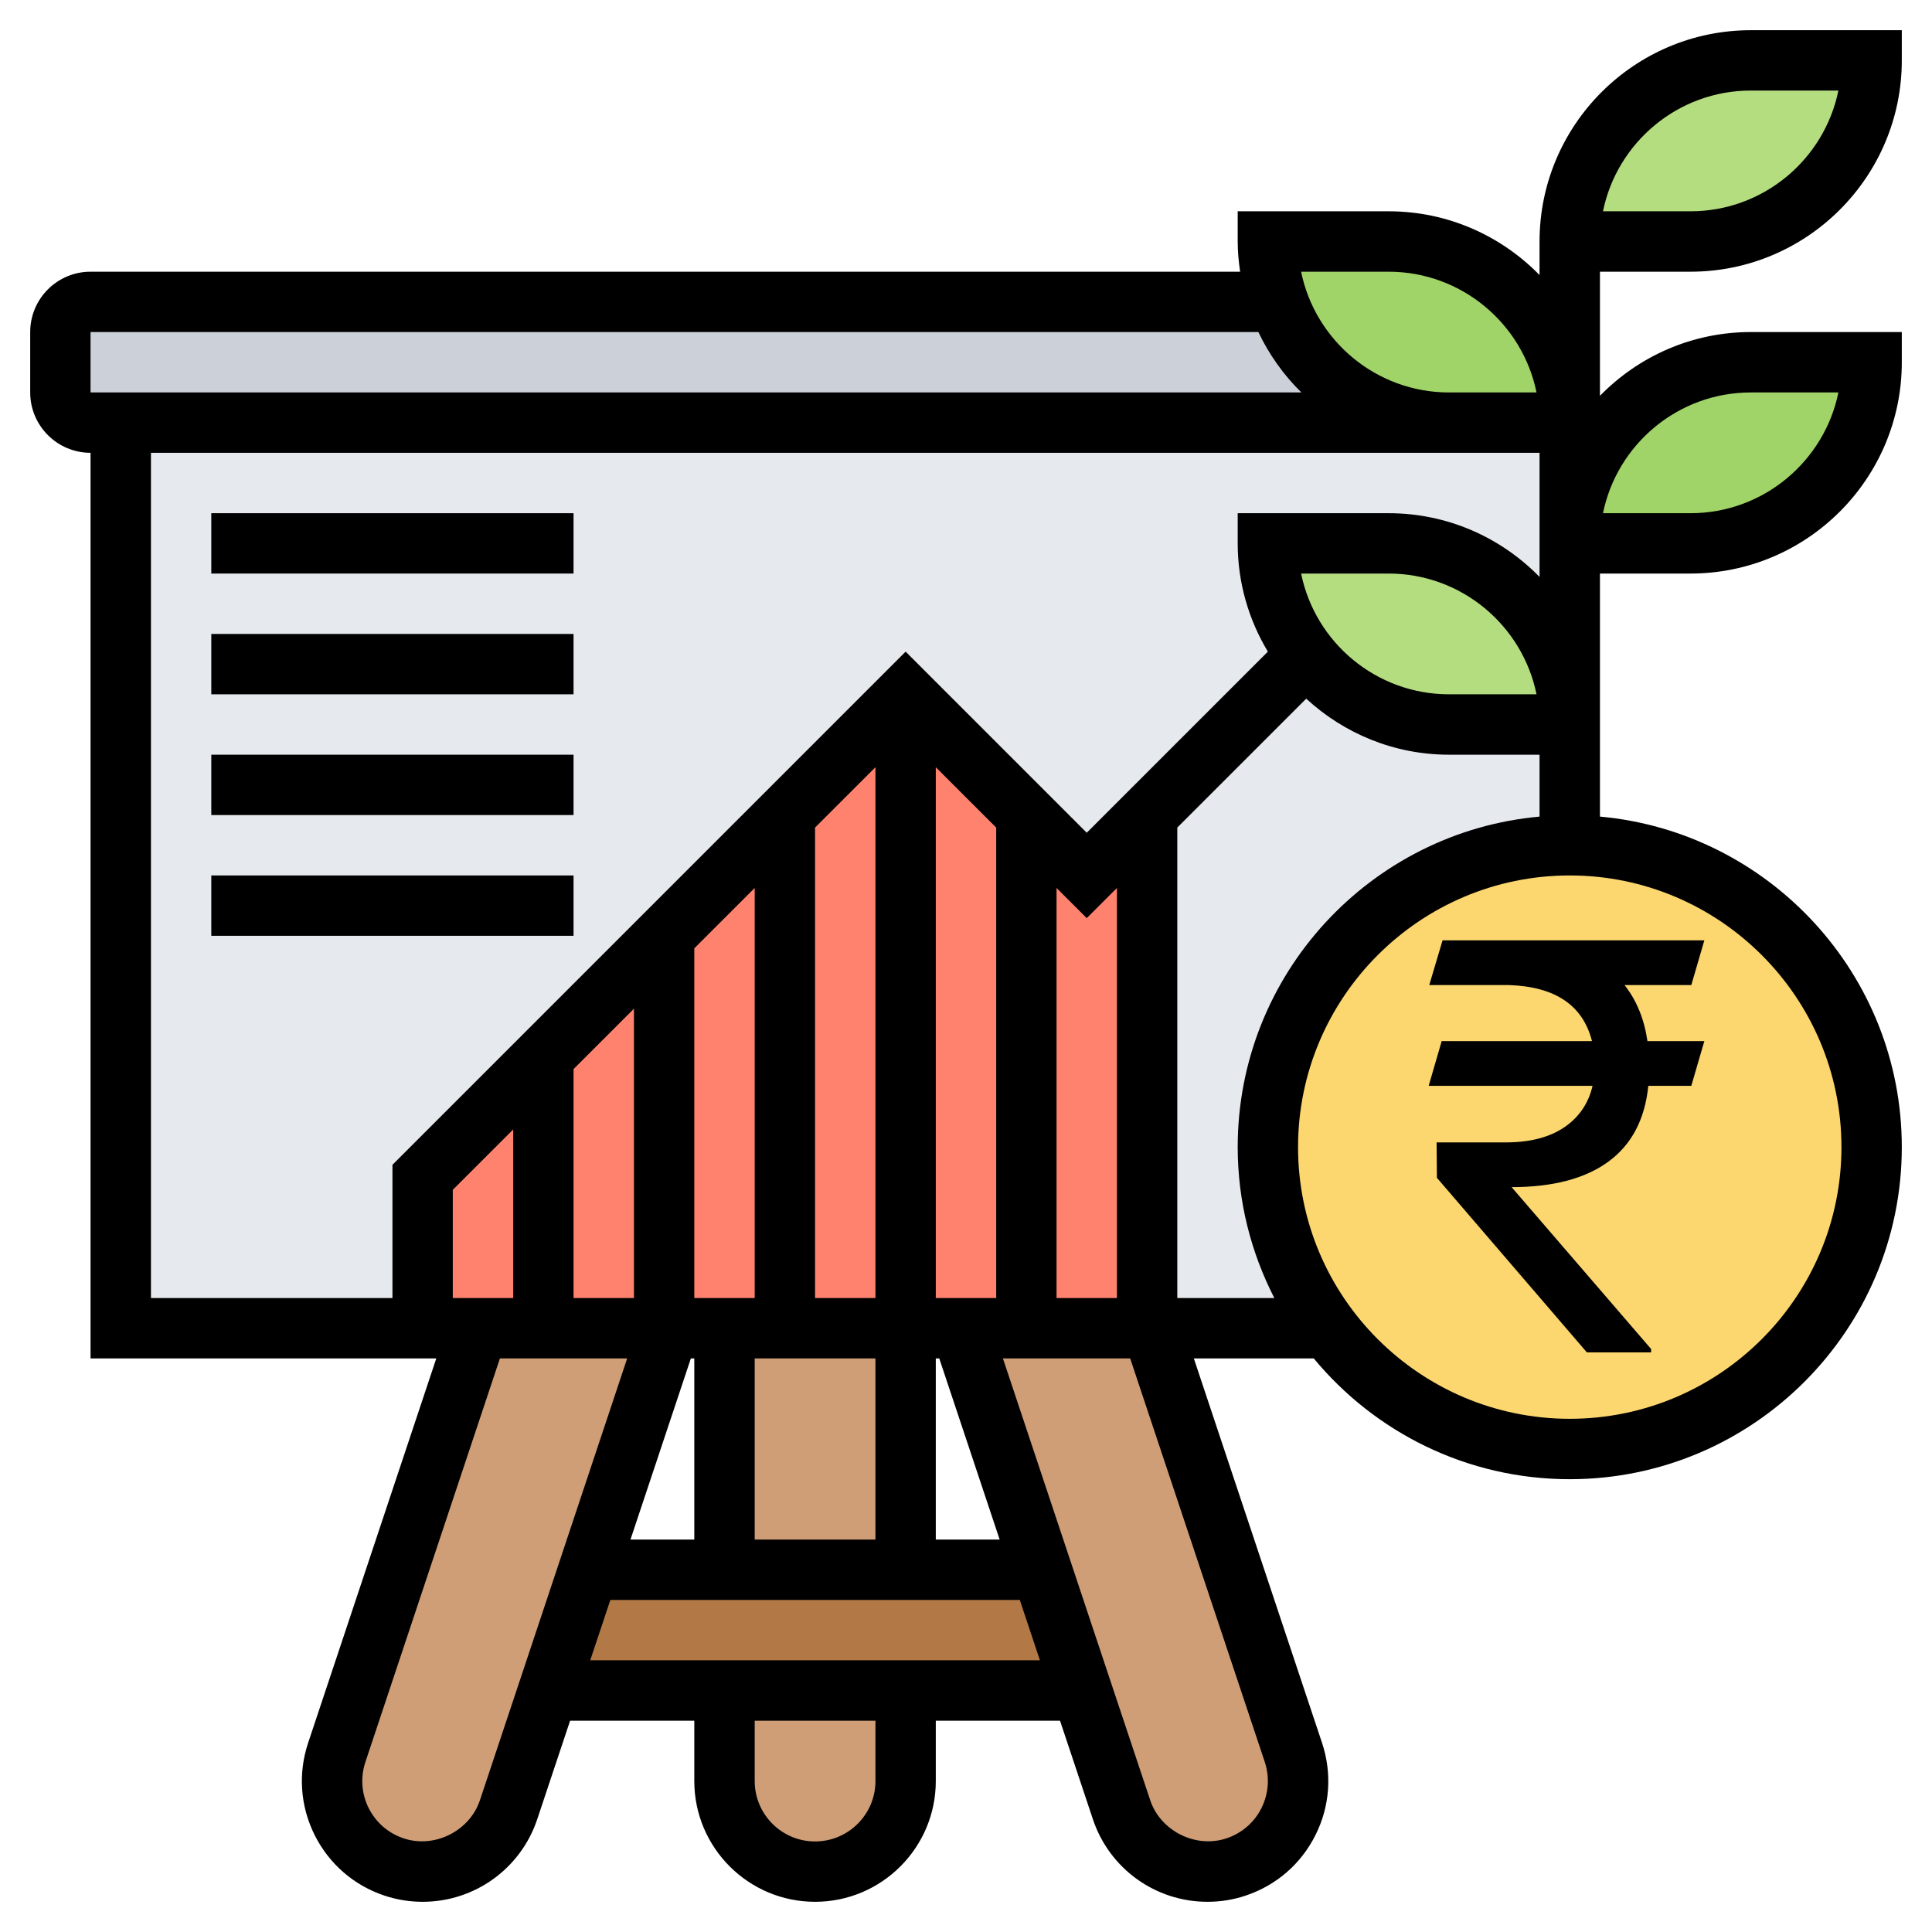 <svg fill="none" height="60" viewBox="0 0 60 60" width="60" xmlns="http://www.w3.org/2000/svg">
  <path d="M3.75 13.125H48.75V41.25H3.75V13.125Z" fill="#E6E9ED"/>
  <path d="M32.344 48.75L33.591 52.5H28.125H22.5H17.034L18.281 48.75H22.5H28.125H32.344Z" fill="#B27946"/>
  <path
    d="M35.775 41.25L40.163 54.422C40.406 55.134 40.35 55.903 40.013 56.569C39.675 57.244 39.103 57.741 38.381 57.984C38.1 58.078 37.8 58.125 37.5 58.125C36.291 58.125 35.212 57.356 34.828 56.203L33.6 52.5H33.591L32.344 48.75L29.85 41.25H31.875H35.625H35.775Z"
    fill="#CF9E76"/>
  <path
    d="M20.625 41.25H20.775L18.281 48.75L17.034 52.5H17.025L15.797 56.203C15.412 57.356 14.334 58.125 13.125 58.125C12.825 58.125 12.525 58.078 12.244 57.984C11.522 57.741 10.95 57.244 10.613 56.569C10.275 55.903 10.219 55.134 10.463 54.422L14.85 41.25H16.875H20.625Z"
    fill="#CF9E76"/>
  <path
    d="M28.125 52.5V55.312C28.125 56.869 26.869 58.125 25.312 58.125C24.534 58.125 23.831 57.806 23.325 57.3C22.819 56.794 22.5 56.091 22.5 55.312V52.5H28.125Z"
    fill="#CF9E76"/>
  <path d="M24.375 41.25H28.125V48.75H22.5V41.25H24.375Z" fill="#CF9E76"/>
  <path
    d="M45 13.125H3.75H2.812C2.297 13.125 1.875 12.703 1.875 12.188V10.312C1.875 9.797 2.297 9.375 2.812 9.375H39.703C40.462 11.559 42.553 13.125 45 13.125Z"
    fill="#CCD1D9"/>
  <path d="M33.75 27.188L28.125 21.562L13.125 36.562V41.25H35.625V25.312L33.75 27.188Z" fill="#FF826E"/>
  <path
    d="M39.375 7.5H43.125C46.228 7.5 48.75 10.022 48.75 13.125H46.875H45C42.553 13.125 40.462 11.559 39.703 9.375C39.487 8.784 39.375 8.156 39.375 7.5Z"
    fill="#A0D468"/>
  <path
    d="M54.375 11.25H58.125C58.125 14.353 55.603 16.875 52.5 16.875H48.75C48.75 13.772 51.272 11.25 54.375 11.25Z"
    fill="#A0D468"/>
  <path d="M54.375 1.875H58.125C58.125 4.978 55.603 7.5 52.5 7.5H48.75C48.75 4.397 51.272 1.875 54.375 1.875Z"
        fill="#B4DD7F"/>
  <path
    d="M48.75 22.5H45C43.209 22.5 41.606 21.656 40.584 20.353C39.825 19.397 39.375 18.188 39.375 16.875H43.125C46.228 16.875 48.75 19.397 48.75 22.5Z"
    fill="#B4DD7F"/>
  <path
    d="M41.259 41.25C40.078 39.684 39.375 37.734 39.375 35.625C39.375 30.45 43.575 26.25 48.75 26.25C53.925 26.25 58.125 30.45 58.125 35.625C58.125 40.8 53.925 45 48.75 45C45.684 45 42.966 43.528 41.259 41.25Z"
    fill="#FCD770"/>
  <path
    d="M52.5 8.438C56.119 8.438 59.062 5.493 59.062 1.875V0.938H54.375C50.756 0.938 47.812 3.882 47.812 7.5V8.045V8.438V8.542C46.62 7.322 44.961 6.562 43.125 6.562H38.438V7.5C38.438 7.819 38.468 8.13 38.513 8.438H2.812C1.778 8.438 0.938 9.278 0.938 10.312V12.188C0.938 13.222 1.778 14.062 2.812 14.062V42.188H13.549L9.569 54.127C9.252 55.078 9.325 56.096 9.773 56.992C10.222 57.887 10.992 58.554 11.943 58.871C12.325 58.999 12.724 59.062 13.126 59.062C14.742 59.062 16.172 58.032 16.684 56.499L17.705 53.438H21.562V55.312C21.562 57.381 23.244 59.062 25.312 59.062C27.381 59.062 29.062 57.381 29.062 55.312V53.438H32.92L33.941 56.499C34.453 58.032 35.882 59.062 37.499 59.062C37.902 59.062 38.3 58.999 38.682 58.871C39.634 58.554 40.404 57.887 40.852 56.992C41.302 56.096 41.374 55.078 41.057 54.126L37.076 42.188H40.801C42.694 44.476 45.554 45.938 48.75 45.938C54.436 45.938 59.062 41.311 59.062 35.625C59.062 30.255 54.936 25.836 49.688 25.36V23.438V22.5V17.812H52.5C56.119 17.812 59.062 14.868 59.062 11.25V10.312H54.375C52.539 10.312 50.88 11.072 49.688 12.292V8.438H52.5ZM54.375 2.812H57.093C56.658 4.949 54.764 6.562 52.5 6.562H49.782C50.217 4.426 52.111 2.812 54.375 2.812ZM54.375 12.188H57.093C56.658 14.324 54.763 15.938 52.5 15.938H49.782C50.217 13.801 52.111 12.188 54.375 12.188ZM43.125 8.438C45.389 8.438 47.283 10.051 47.718 12.188H46.875H45C42.736 12.188 40.842 10.574 40.407 8.438H43.125ZM2.812 10.312H39.08C39.414 11.015 39.866 11.649 40.416 12.188H2.812V10.312ZM32.812 40.312V27.576L33.75 28.513L34.688 27.576V40.312H32.812ZM21.562 42.188V47.812H19.58L21.455 42.188H21.562ZM23.438 42.188H27.188V47.812H23.438V42.188ZM29.062 42.188H29.17L31.045 47.812H29.062V42.188ZM30.938 40.312H29.062V23.826L30.938 25.701V40.312ZM27.188 40.312H25.312V25.701L27.188 23.826V40.312ZM23.438 40.312H21.562V29.451L23.438 27.576V40.312ZM19.688 40.312H17.812V33.201L19.688 31.326V40.312ZM15.938 40.312H14.062V36.951L15.938 35.076V40.312ZM14.905 55.906C14.587 56.863 13.495 57.413 12.535 57.092C12.06 56.933 11.675 56.601 11.45 56.153C11.226 55.704 11.189 55.196 11.348 54.72L15.525 42.188H19.477L14.905 55.906ZM27.188 55.312C27.188 56.347 26.347 57.188 25.312 57.188C24.278 57.188 23.438 56.347 23.438 55.312V53.438H27.188V55.312ZM18.33 51.562L18.955 49.688H31.671L32.296 51.562H18.33ZM39.278 54.718C39.436 55.195 39.399 55.704 39.175 56.153C38.951 56.6 38.566 56.932 38.09 57.091C37.133 57.413 36.038 56.862 35.72 55.905L31.147 42.188H35.099L39.278 54.718ZM57.188 35.625C57.188 40.278 53.402 44.062 48.75 44.062C44.098 44.062 40.312 40.278 40.312 35.625C40.312 30.972 44.098 27.188 48.75 27.188C53.402 27.188 57.188 30.972 57.188 35.625ZM47.812 25.36C42.564 25.836 38.438 30.255 38.438 35.625C38.438 37.313 38.854 38.904 39.576 40.312H36.562V25.701L40.566 21.698C41.735 22.774 43.289 23.438 45 23.438H47.812V25.36ZM40.407 17.812H43.125C45.389 17.812 47.283 19.426 47.718 21.562H45C42.736 21.562 40.842 19.949 40.407 17.812ZM47.812 17.917C46.62 16.697 44.961 15.938 43.125 15.938H38.438V16.875C38.438 18.105 38.783 19.253 39.375 20.237L33.75 25.862L28.125 20.237L12.188 36.174V40.312H4.688V14.062H45H46.875H47.812V16.875V17.812V17.917Z"
    fill="black"/>
  <path d="M6.562 15.938H17.812V17.812H6.562V15.938Z" fill="black"/>
  <path d="M6.562 19.688H17.812V21.562H6.562V19.688Z" fill="black"/>
  <path d="M6.562 23.438H17.812V25.312H6.562V23.438Z" fill="black"/>
  <path d="M6.562 27.188H17.812V29.062H6.562V27.188Z" fill="black"/>
  <path
    d="M52.525 30.592H50.451C50.826 31.066 51.063 31.646 51.163 32.332H52.93L52.525 33.721H51.19C51.084 34.764 50.671 35.549 49.95 36.076C49.23 36.603 48.227 36.867 46.944 36.867L51.277 41.895V42H49.282L44.624 36.577L44.615 35.478H46.804C47.536 35.473 48.131 35.315 48.588 35.004C49.045 34.688 49.335 34.26 49.458 33.721H44.369L44.773 32.332H49.44C49.159 31.219 48.298 30.639 46.856 30.592H44.387L44.8 29.203H52.93L52.525 30.592Z"
    fill="black"/>
</svg>
